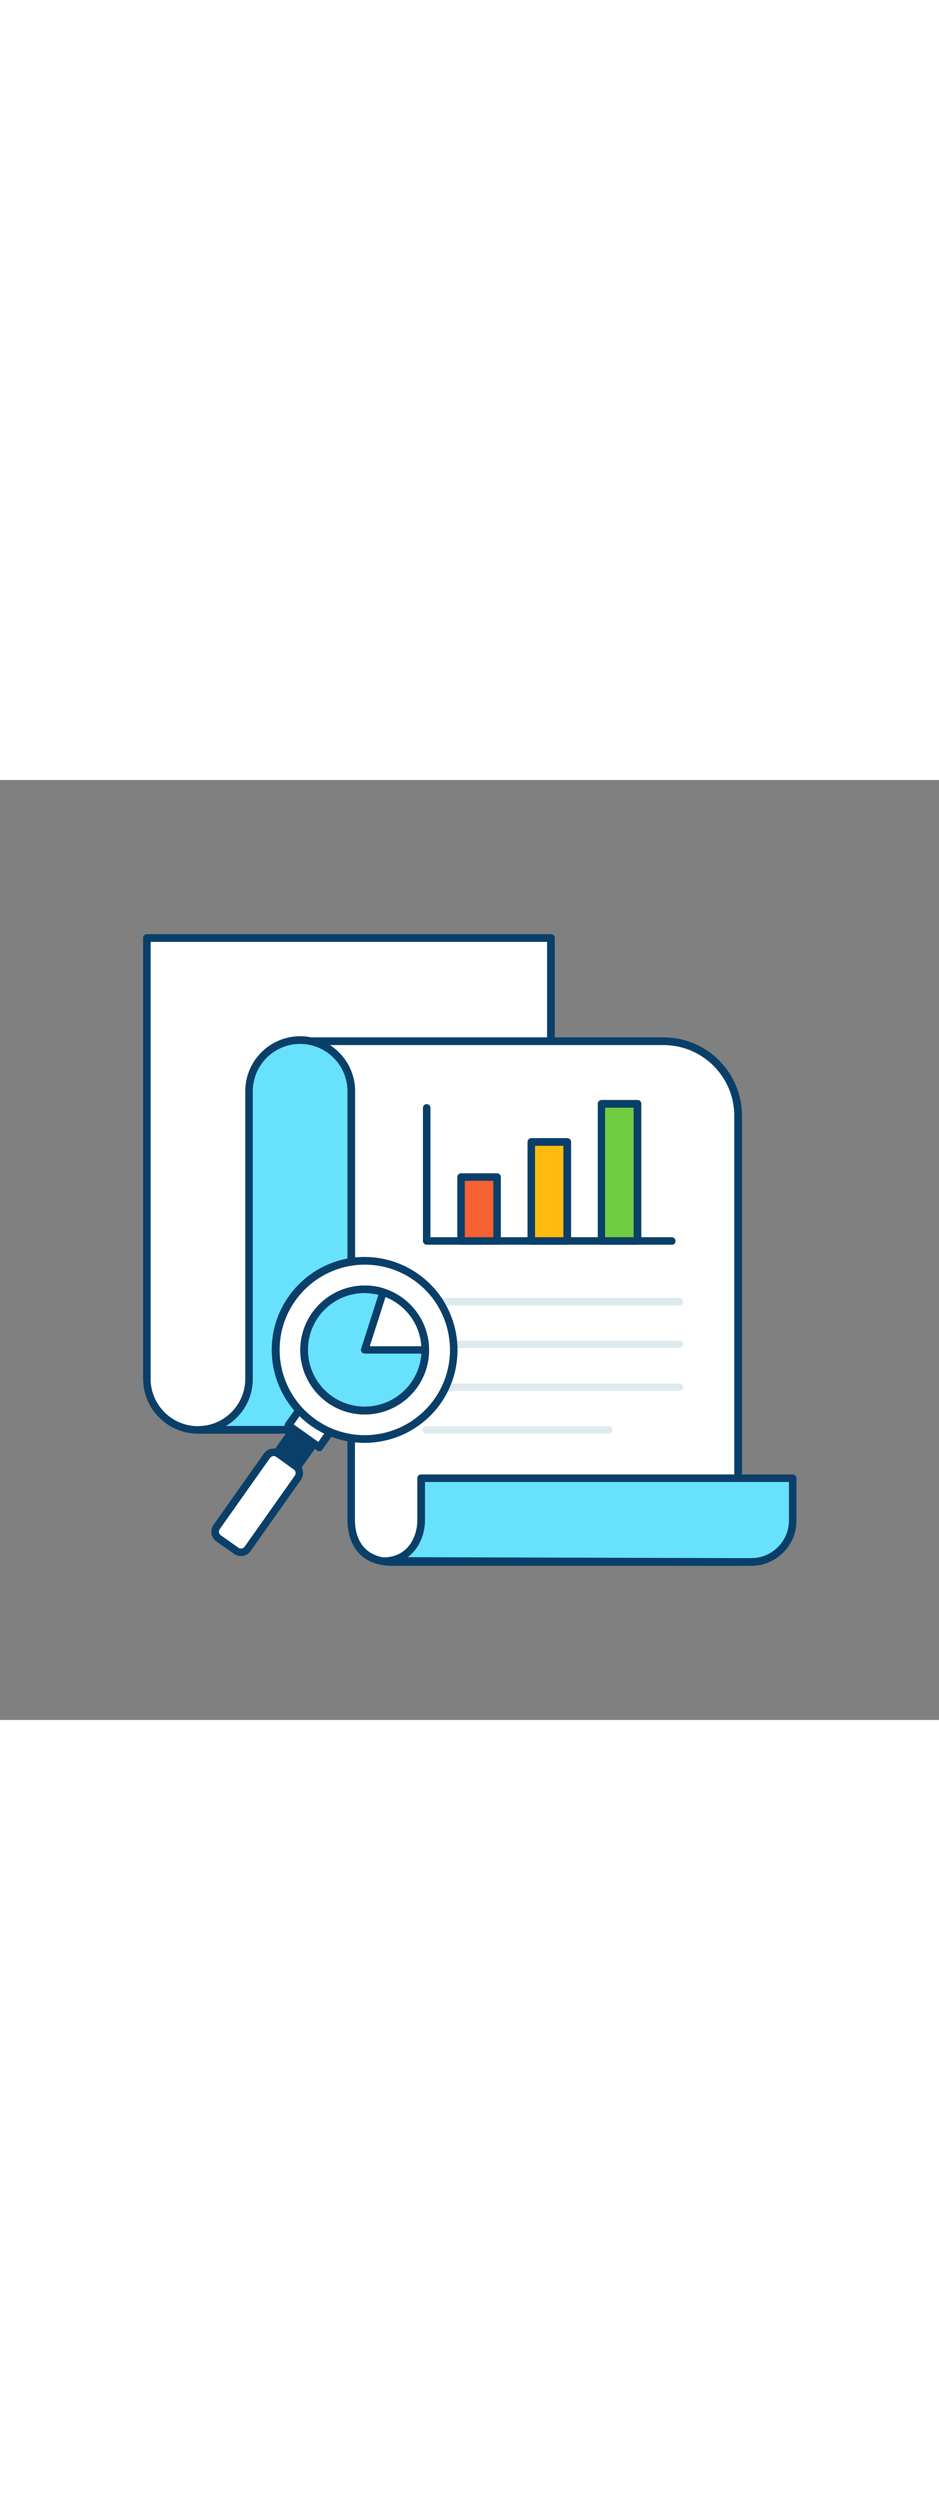 <svg version="1.1" id="Layer_1" xmlns="http://www.w3.org/2000/svg" xmlns:xlink="http://www.w3.org/1999/xlink" x="0px" y="0px" viewBox="0 0 500 500" style="width: 188px;" xml:space="preserve" data-imageid="report-analysis-63" imageName="Report Analysis" class="illustrations_image">
<rect x="0" y="0" width="500" height="500" fill="#808080" stroke="none"/>
<style type="text/css">
	.st0_report-analysis-63{fill:#FFFFFF;}
	.st1_report-analysis-63{fill:#093F68;}
	.st2_report-analysis-63{fill:#68E1FD;}
	.st3_report-analysis-63{fill:#DFEAEF;}
	.st4_report-analysis-63{fill:#F56132;}
	.st5_report-analysis-63{fill:#FFBC0E;}
	.st6_report-analysis-63{fill:#70CC40;}
</style>
<g id="paper_report-analysis-63">
	<path class="st0_report-analysis-63" d="M105.4,345.7L105.4,345.7c-15,0-27.2-12.2-27.2-27.2V84h215.1v234.5C132.6,333.5,120.4,345.7,105.4,345.7z"/>
	<path class="st1_report-analysis-63" d="M105.4,347.7c-16.1,0-29.2-13.1-29.2-29.2V84c0-1.1,0.9-2,2-2h215.2c1.1,0,2,0.9,2,2v234.5c0,1-0.8,1.9-1.8,2&#10;&#9;&#9;c-115.4,10.8-153.8,20-172.3,24.5C113.9,346.7,109.8,347.7,105.4,347.7z M80.2,86.1v232.4c0,13.9,11.3,25.2,25.2,25.2&#10;&#9;&#9;c4,0,7.8-0.9,14.9-2.6c18.5-4.4,56.8-13.7,171-24.4V86.1H80.2z"/>
	<path class="st0_report-analysis-63" d="M159.8,138.9h193.5c22,0,39.8,17.8,39.8,39.8l0,0V416H209c-20.1,0-22-16.1-22-22.2V191.9&#10;&#9;&#9;C174.5,167.7,159.8,138.9,159.8,138.9z"/>
	<path class="st1_report-analysis-63" d="M393.1,418H209c-22.3,0-24-18.6-24-24.3V192.4c-12.5-24.1-27-52.5-27-52.5c-0.6-1-0.2-2.2,0.7-2.7&#10;&#9;&#9;c0.3-0.2,0.7-0.3,1.1-0.3h193.5c23.1,0,41.8,18.7,41.8,41.8V416C395.1,417.1,394.2,418,393.1,418C393.1,418,393.1,418,393.1,418z&#10;&#9;&#9; M163.1,141c4.1,7.9,15.6,30.5,25.7,50c0.2,0.3,0.2,0.6,0.2,0.9v201.8c0,6.1,2,20.2,20,20.2h182V178.7c0-20.8-16.9-37.7-37.7-37.7&#10;&#9;&#9;H163.1z"/>
	<path class="st2_report-analysis-63 targetColor" d="M393.1,416h7c12.2,0,22-9.8,22-22l0,0v-22.6H224.3v22.3c0,11.1-7,21.8-19.9,21.8L393.1,416z" style="fill: rgb(104, 225, 253);"/>
	<path class="st1_report-analysis-63" d="M400.1,418h-7l-188.8-0.5c-1.1,0-2-0.9-2-2c0-1.1,0.9-2,2-2c12.3,0,17.9-10.2,17.9-19.8v-22.3c0-1.1,0.9-2,2-2&#10;&#9;&#9;h197.9c1.1,0,2,0.9,2,2V394C424.1,407.2,413.3,418,400.1,418z M393.1,413.9h7c11,0,20-9,20-20v-20.5H226.3v20.2&#10;&#9;&#9;c0,7.6-3.1,15.3-9.2,19.8L393.1,413.9z"/>
	<path class="st2_report-analysis-63 targetColor" d="M105.4,345.7H187V166.1c-0.3-15-12.7-27-27.7-26.7c-14.6,0.3-26.4,12.1-26.7,26.7v152.3&#10;&#9;&#9;C132.6,333.5,120.4,345.7,105.4,345.7C105.4,345.7,105.4,345.7,105.4,345.7z" style="fill: rgb(104, 225, 253);"/>
	<path class="st1_report-analysis-63" d="M187,347.7h-81.6c-1.1,0-2-0.9-2-2c0-1.1,0.9-2,2-2c13.9,0,25.2-11.3,25.2-25.2V166.1&#10;&#9;&#9;c-0.3-16.2,12.6-29.5,28.7-29.8s29.5,12.6,29.8,28.7c0,0.4,0,0.7,0,1.1v179.5C189.1,346.8,188.2,347.7,187,347.7&#10;&#9;&#9;C187,347.7,187,347.7,187,347.7z M120.3,343.6H185V166.1c0.3-13.9-10.8-25.4-24.7-25.7c-13.9-0.3-25.4,10.8-25.7,24.7&#10;&#9;&#9;c0,0.3,0,0.7,0,1v152.3C134.7,328.8,129.2,338.4,120.3,343.6L120.3,343.6z"/>
	<path class="st3_report-analysis-63" d="M361.8,279.5H227.1c-1.1,0-2-0.9-2-2s0.9-2,2-2h134.7c1.1,0,2,0.9,2,2S362.9,279.5,361.8,279.5z"/>
	<path class="st3_report-analysis-63" d="M361.8,302.2H227.1c-1.1,0-2-0.9-2-2s0.9-2,2-2h134.7c1.1,0,2,0.9,2,2S362.9,302.2,361.8,302.2z"/>
	<path class="st3_report-analysis-63" d="M361.8,325H227.1c-1.1,0-2-0.9-2-2c0-1.1,0.9-2,2-2h134.7c1.1,0,2,0.9,2,2C363.8,324.1,362.9,325,361.8,325z"/>
	<path class="st3_report-analysis-63" d="M324.2,347.7h-97.1c-1.1,0-2-0.9-2-2c0-1.1,0.9-2,2-2h97.1c1.1,0,2,0.9,2,2&#10;&#9;&#9;C326.3,346.8,325.4,347.7,324.2,347.7z"/>
</g>
<g id="graph_report-analysis-63">
	<path class="st1_report-analysis-63" d="M357.8,247.2H227.2c-1.1,0-2-0.9-2-2v-70.8c0-1.1,0.9-2,2-2c1.1,0,2,0.9,2,2v68.8h128.5c1.1,0,2,0.9,2,2&#10;&#9;&#9;S358.9,247.3,357.8,247.2L357.8,247.2z"/>
	<rect x="245.4" y="211.2" class="st4_report-analysis-63" width="19.2" height="34"/>
	<path class="st1_report-analysis-63" d="M264.7,247.2h-19.2c-1.1,0-2-0.9-2-2v-34c0-1.1,0.9-2,2-2h19.2c1.1,0,2,0.9,2,2v34&#10;&#9;&#9;C266.7,246.4,265.8,247.2,264.7,247.2z M247.5,243.2h15.2v-30h-15.2V243.2z"/>
	<rect x="282.8" y="192.5" class="st5_report-analysis-63" width="19.2" height="52.7"/>
	<path class="st1_report-analysis-63" d="M302.1,247.2h-19.2c-1.1,0-2-0.9-2-2v-52.7c0-1.1,0.9-2,2-2h19.2c1.1,0,2,0.9,2,2v52.7&#10;&#9;&#9;C304.1,246.3,303.2,247.2,302.1,247.2C302.1,247.2,302.1,247.2,302.1,247.2z M284.9,243.2H300v-48.6h-15.1V243.2z"/>
	<rect x="320.2" y="172.2" class="st6_report-analysis-63" width="19.2" height="73"/>
	<path class="st1_report-analysis-63" d="M339.5,247.2h-19.2c-1.1,0-2-0.9-2-2v-73c0-1.1,0.9-2,2-2h19.2c1.1,0,2,0.9,2,2v73&#10;&#9;&#9;C341.5,246.4,340.6,247.2,339.5,247.2z M322.2,243.2h15.2v-68.9h-15.2V243.2z"/>
</g>
<g id="magnifying-glass_report-analysis-63">
	
		<rect x="145.8" y="348.1" transform="matrix(0.577 -0.817 0.817 0.577 -222.917 278.917)" class="st1_report-analysis-63" width="24" height="13.1"/>
	<path class="st1_report-analysis-63" d="M156.3,370.3c-0.4,0-0.8-0.1-1.2-0.4l-10.7-7.6c-0.9-0.6-1.1-1.9-0.5-2.8c0,0,0,0,0-0.1l13.9-19.6&#10;&#9;&#9;c0.6-0.9,1.9-1.2,2.8-0.5c0,0,0,0,0.1,0l10.7,7.6c0.9,0.6,1.2,1.9,0.5,2.8c0,0,0,0,0,0.1L158,369.4&#10;&#9;&#9;C157.6,370,157,370.3,156.3,370.3L156.3,370.3z M148.4,360.2l7.4,5.2l11.5-16.3l-7.4-5.2L148.4,360.2z"/>
	
		<rect x="156.7" y="329.2" transform="matrix(0.577 -0.817 0.817 0.577 -205.788 281.281)" class="st0_report-analysis-63" width="24" height="20.2"/>
	<path class="st1_report-analysis-63" d="M170,357c-0.4,0-0.8-0.1-1.2-0.4L152.4,345c-0.9-0.6-1.2-1.9-0.5-2.8c0,0,0,0,0-0.1l13.9-19.6&#10;&#9;&#9;c0.6-0.9,1.9-1.2,2.8-0.5c0,0,0,0,0.1,0l16.4,11.6c0.9,0.6,1.2,1.9,0.5,2.8c0,0,0,0,0,0.1l-13.9,19.6&#10;&#9;&#9;C171.3,356.7,170.7,357,170,357z M156.4,342.8l13.1,9.3l11.5-16.3l-13.1-9.3L156.4,342.8z"/>
	<path class="st0_report-analysis-63" d="M146.3,357.1l13,9.2c1,0.7,1.2,2,0.5,2.9l-29.3,41.5c-0.7,1-2,1.2-2.9,0.5l-13-9.2c-1-0.7-1.2-2-0.5-2.9&#10;&#9;&#9;l29.3-41.5C144.1,356.7,145.4,356.4,146.3,357.1z"/>
	<path class="st1_report-analysis-63" d="M128.3,412.8c-1.3,0-2.6-0.4-3.7-1.2l-9.4-6.6c-2.9-2-3.5-6-1.5-8.8c0,0,0,0,0,0l26.8-37.9&#10;&#9;&#9;c2-2.9,6-3.5,8.8-1.5c0,0,0,0,0,0l9.4,6.7c2.9,2,3.5,6,1.5,8.8c0,0,0,0,0,0l-26.8,37.9C132.3,411.8,130.4,412.8,128.3,412.8z&#10;&#9;&#9; M145.7,359.6c-0.7,0-1.4,0.4-1.9,1L117,398.5c-0.3,0.5-0.5,1.1-0.4,1.7c0.1,0.6,0.4,1.1,0.9,1.5l9.5,6.7l0,0&#10;&#9;&#9;c1,0.7,2.4,0.5,3.2-0.5l26.8-37.9c0.3-0.5,0.5-1.1,0.4-1.7c-0.1-0.6-0.4-1.1-0.9-1.5L147,360C146.6,359.8,146.1,359.6,145.7,359.6z&#10;&#9;&#9;"/>
	<path class="st0_report-analysis-63" d="M221.6,264.5c-21.4-15.1-51-10-66.1,11.4s-10,51,11.4,66.1c21.4,15.1,51,10,66.1-11.4&#10;&#9;&#9;C248.1,309.1,243,279.6,221.6,264.5C221.6,264.5,221.6,264.5,221.6,264.5z"/>
	<path class="st1_report-analysis-63" d="M194.1,352.6c-27.3,0-49.4-22.2-49.4-49.5s22.2-49.4,49.5-49.4c10.2,0,20.2,3.2,28.5,9.1l0,0&#10;&#9;&#9;c22.3,15.7,27.6,46.6,11.9,68.9C225.3,344.8,210.2,352.6,194.1,352.6z M194.3,257.8c-25,0-45.4,20.3-45.4,45.3&#10;&#9;&#9;c0,25,20.3,45.4,45.3,45.4c25,0,45.4-20.3,45.4-45.3c0-14.7-7.1-28.6-19.2-37.1l0,0C212.8,260.7,203.6,257.8,194.3,257.8z"/>
	<circle class="st0_report-analysis-63" cx="194.2" cy="303.2" r="32.3"/>
	<path class="st1_report-analysis-63" d="M194.2,337.5c-18.9,0-34.3-15.4-34.3-34.3c0-18.9,15.4-34.3,34.3-34.3s34.3,15.4,34.3,34.3c0,0,0,0,0,0&#10;&#9;&#9;C228.5,322.1,213.2,337.5,194.2,337.5z M194.2,272.9c-16.7,0-30.2,13.5-30.2,30.2c0,16.7,13.5,30.2,30.2,30.2&#10;&#9;&#9;c16.7,0,30.2-13.5,30.2-30.2C224.4,286.5,210.9,273,194.2,272.9L194.2,272.9z"/>
	<path class="st2_report-analysis-63 targetColor" d="M194.2,303.2h32.3c0,17.8-14.4,32.2-32.3,32.2c-17.8,0-32.2-14.4-32.2-32.3c0-17.8,14.4-32.2,32.3-32.2&#10;&#9;&#9;c3.3,0,6.6,0.5,9.8,1.5L194.2,303.2z" style="fill: rgb(104, 225, 253);"/>
	<path class="st1_report-analysis-63" d="M194.2,337.5c-18.9,0-34.3-15.4-34.3-34.3s15.4-34.3,34.3-34.3c3.5,0,7,0.5,10.4,1.6c1.1,0.3,1.7,1.4,1.3,2.5&#10;&#9;&#9;c0,0,0,0,0,0.1l-9,28.1h29.5c1.1,0,2,0.9,2,2C228.4,322.1,213.1,337.4,194.2,337.5z M194.2,272.9c-16.7,0-30.2,13.5-30.2,30.2&#10;&#9;&#9;c0,16.7,13.5,30.2,30.2,30.2c15.9,0,29.1-12.3,30.2-28.2h-30.2c-0.7,0-1.3-0.3-1.6-0.8c-0.4-0.5-0.5-1.2-0.3-1.8l9.2-28.7&#10;&#9;&#9;C199.1,273.3,196.7,273,194.2,272.9L194.2,272.9z"/>
</g>
</svg>